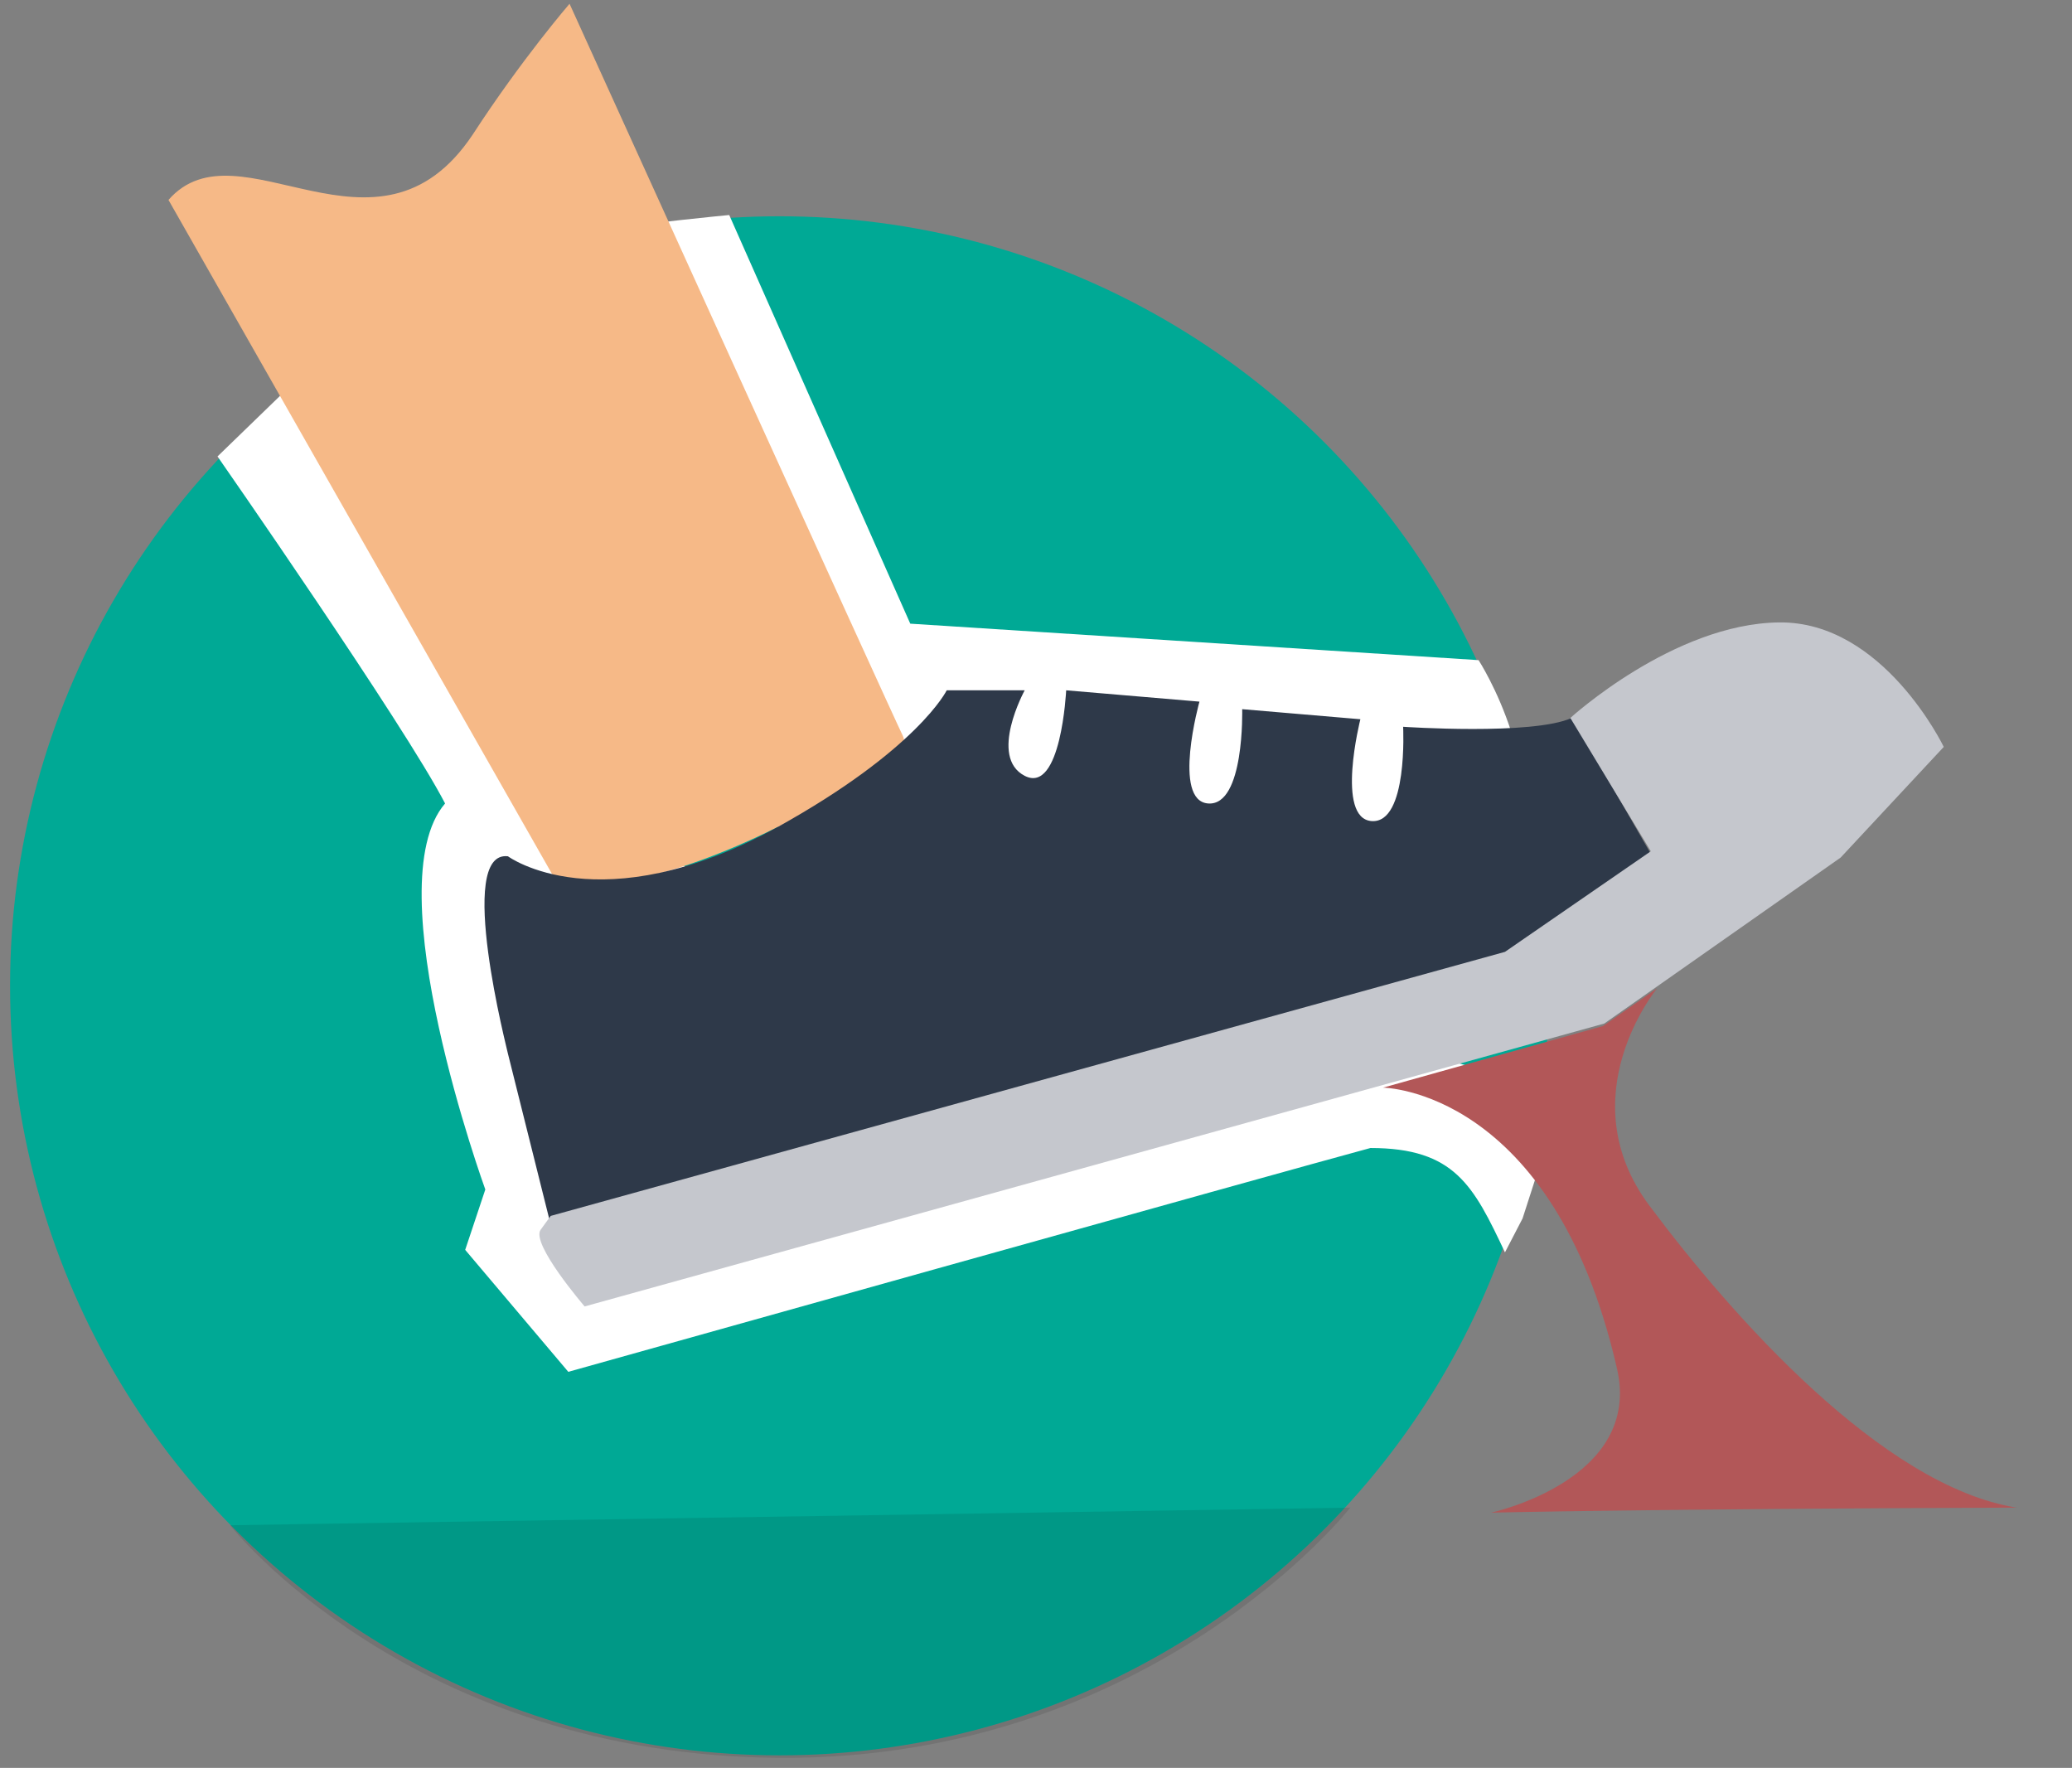 <?xml version="1.0" encoding="utf-8"?>
<!-- Generator: Adobe Illustrator 20.0.0, SVG Export Plug-In . SVG Version: 6.00 Build 0)  -->
<svg version="1.1" xmlns="http://www.w3.org/2000/svg" xmlns:xlink="http://www.w3.org/1999/xlink" x="0px" y="0px"
	 viewBox="0 0 164.8 140.6" style="enable-background:new 0 0 164.8 140.6;" xml:space="preserve">
<rect x="0" y="0" width="164.8" height="140.6" fill="#808080" stroke="none"/>
<style type="text/css">
	.st0{display:none;}
	.st1{display:inline;fill:#2E3949;}
	.st2{fill:#00A995;}
	.st3{fill:#FFFFFF;}
	.st4{fill:#F6B987;}
	.st5{fill:#2E3949;}
	.st6{fill:#C5C7CD;}
	.st7{fill:#B25758;}
	.st8{opacity:0.1;}
</style>
<g id="Vrstva_1" class="st0">
	<rect x="-15.3" class="st1" width="195.2" height="166.9"/>
</g>
<g id="Vrstva_2">
	<circle class="st2" cx="62" cy="78.4" r="61.2"/>
	<path class="st3" d="M122.1,93.8l-1,3.1c0,0,0,0-1.4,2.7c-2.5-5.3-4-8.3-10.7-8.3c-6.7,1.8-63.8,17.8-63.8,17.8L37,99.4l1.6-4.8
		c0,0-8.8-24.2-3.2-30.7c-3.2-6.2-18.1-27.6-18.1-27.6l6.4-6.2l37.1,46.8c0,0,40,4.4,41,4.1c1.1-0.3,21.7,5.7,21.7,5.7l-1.4,2.9
		L122.1,93.8z"/>
	<path class="st3" d="M58,17.1l14.4,32.5l45.2,2.9c0,0,1.5,2.3,2.6,5.7c3,9.3,0.2,14.8,0.2,14.8l-7.1,1.6l-51.4-8.8
		c0,0-13.9-47.4-12.6-47.6C50.6,17.8,58,17.1,58,17.1z"/>
	<path class="st4" d="M13.4,15.9l30.9,54.3c0,0,5.4,1.6,17.5-4.4c6.8-3.4,10.8-5.7,10-7.3C71,56.9,45.3,0.3,45.3,0.3
		s-3.8,4.4-7.7,10.4C30,22.1,19,9.5,13.4,15.9z"/>
	<path class="st5" d="M40.4,68.1c0,0,7.3,5.4,21.4-2.3C73,59.6,75.3,54.9,75.3,54.9h6.2c0,0-2.9,5.3,0,6.8c2.9,1.5,3.3-6.8,3.3-6.8
		l10.6,0.9c0,0-2.2,7.9,0.7,8.1c2.9,0.2,2.7-7.5,2.7-7.5l9.4,0.8c0,0-2,7.9,0.9,8.1s2.5-7.5,2.5-7.5s10.3,0.7,13.4-0.7
		c1.9,3.1,6.3,10.8,6.3,10.8l-11.6,8L43.7,97l-3.3-13.2C40.4,83.7,36.2,67.6,40.4,68.1z"/>
	<path class="st6" d="M124.9,57.1c0,0,8.2-7.5,16.6-7.6c8.3-0.1,13.1,9.9,13.1,9.9l-8.2,8.8l-18.8,13.2l-81.1,22.5
		c0,0-4.3-5-3.5-6.1l0.8-1.1l75.9-21l11.6-8L124.9,57.1z"/>
	<path class="st7" d="M110,86.5l17.5-4.9l4.3-3c0,0-7.1,8.6-0.6,17.3s18.5,22.3,29.2,24c-29.5,0.1-41.8,0.4-41.8,0.4
		s12.1-2.6,10-11.5C123.5,86.6,110,86.5,110,86.5z"/>
	<path class="st8" d="M107.4,119.9c0,0-15.7,20-45.2,19.9s-43.9-18.5-43.9-18.5L107.4,119.9z"/>
</g>
</svg>
